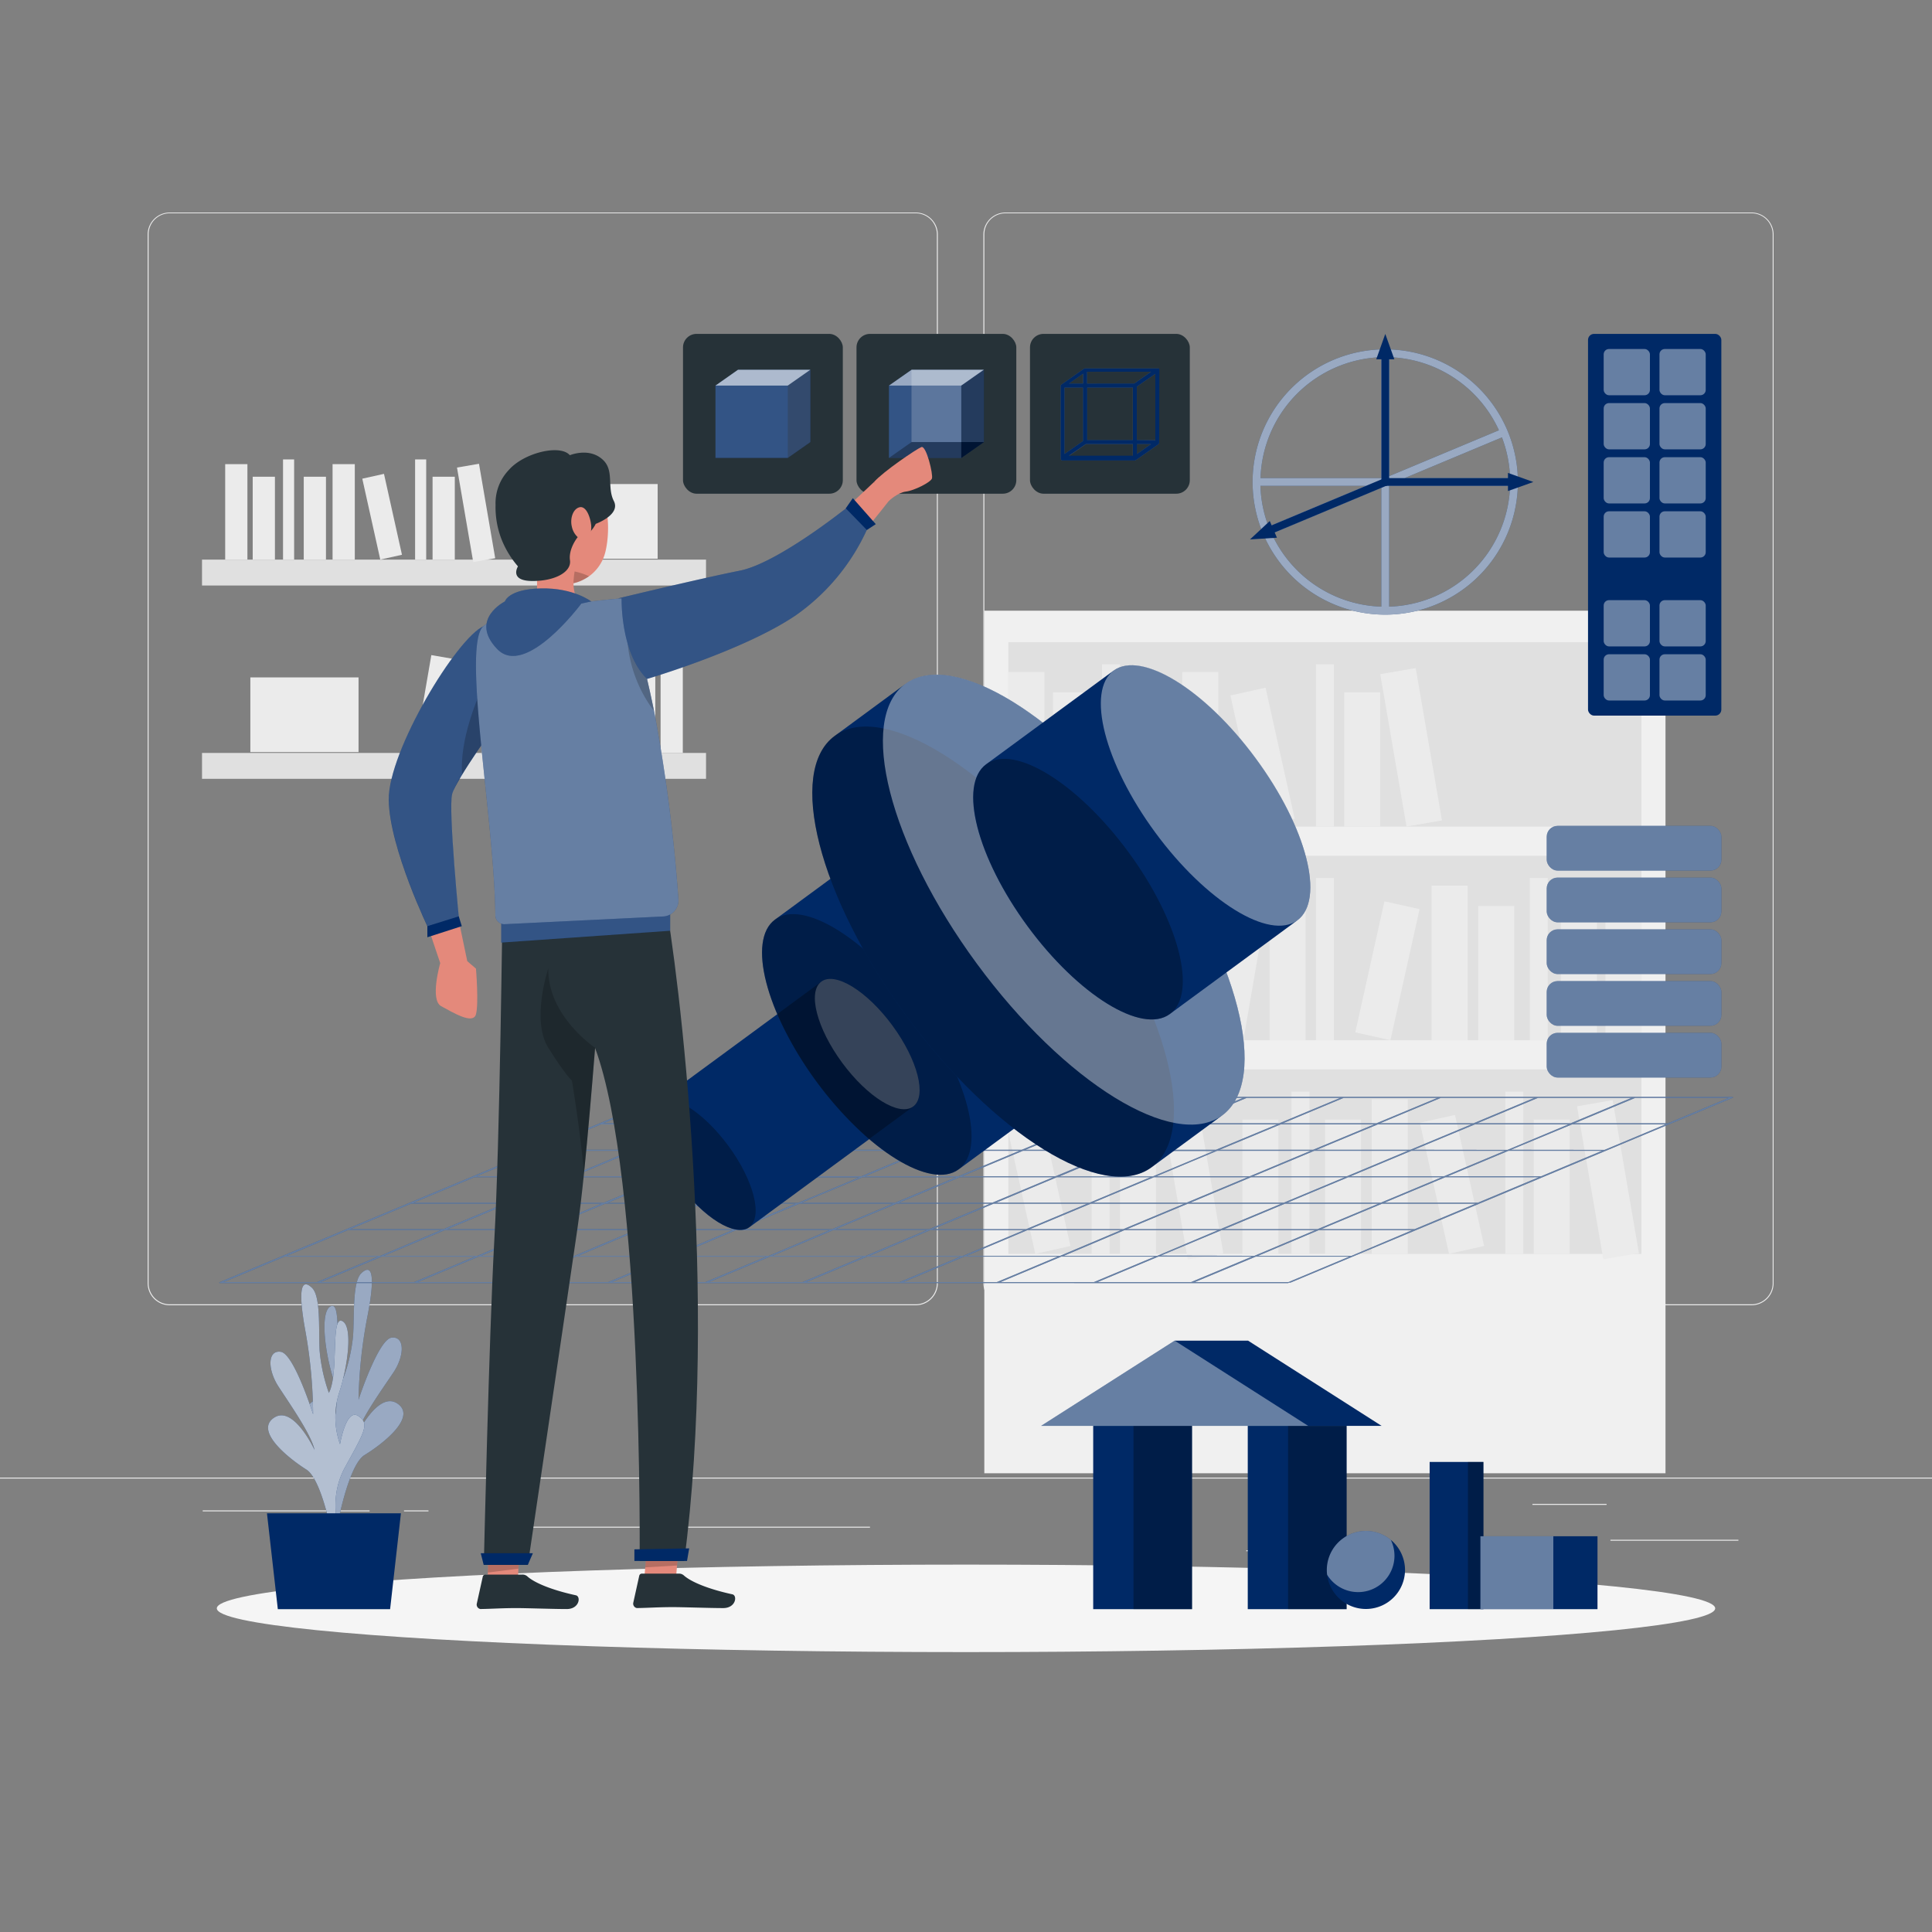 <svg xmlns="http://www.w3.org/2000/svg" viewBox="0 0 500 500"><rect x="0" y="0" width="500" height="500" fill="#808080" stroke="none"/><g id="freepik--background-complete--inject-79"><rect y="382.4" width="500" height="0.25" style="fill:#ebebeb"></rect><rect x="416.78" y="398.49" width="33.12" height="0.25" style="fill:#ebebeb"></rect><rect x="322.53" y="401.21" width="8.69" height="0.25" style="fill:#ebebeb"></rect><rect x="396.59" y="389.21" width="19.19" height="0.25" style="fill:#ebebeb"></rect><rect x="52.46" y="390.89" width="43.19" height="0.25" style="fill:#ebebeb"></rect><rect x="104.56" y="390.89" width="6.33" height="0.25" style="fill:#ebebeb"></rect><rect x="131.47" y="395.11" width="93.68" height="0.25" style="fill:#ebebeb"></rect><path d="M237,337.8H43.91a5.71,5.71,0,0,1-5.7-5.71V60.66A5.71,5.71,0,0,1,43.91,55H237a5.71,5.71,0,0,1,5.71,5.71V332.09A5.71,5.71,0,0,1,237,337.8ZM43.91,55.2a5.46,5.46,0,0,0-5.45,5.46V332.09a5.46,5.46,0,0,0,5.45,5.46H237a5.47,5.47,0,0,0,5.46-5.46V60.66A5.47,5.47,0,0,0,237,55.2Z" style="fill:#ebebeb"></path><path d="M453.31,337.8H260.21a5.72,5.72,0,0,1-5.71-5.71V60.66A5.72,5.72,0,0,1,260.21,55h193.1A5.71,5.71,0,0,1,459,60.66V332.09A5.71,5.71,0,0,1,453.31,337.8ZM260.21,55.2a5.47,5.47,0,0,0-5.46,5.46V332.09a5.47,5.47,0,0,0,5.46,5.46h193.1a5.47,5.47,0,0,0,5.46-5.46V60.66a5.47,5.47,0,0,0-5.46-5.46Z" style="fill:#ebebeb"></path><rect x="254.74" y="158.05" width="176.29" height="223.23" style="fill:#f0f0f0"></rect><rect x="260.97" y="166.18" width="163.83" height="47.74" style="fill:#e0e0e0"></rect><rect x="260.97" y="173.91" width="9.31" height="40.01" style="fill:#ebebeb"></rect><rect x="305.97" y="173.91" width="9.31" height="40.01" style="fill:#ebebeb"></rect><rect x="360.53" y="173.41" width="9.31" height="40.01" transform="translate(-27.54 64.83) rotate(-9.78)" style="fill:#ebebeb"></rect><rect x="272.51" y="179.18" width="9.31" height="34.74" style="fill:#ebebeb"></rect><rect x="293.9" y="179.18" width="9.31" height="34.74" style="fill:#ebebeb"></rect><rect x="347.89" y="179.18" width="9.31" height="34.74" style="fill:#ebebeb"></rect><rect x="322.08" y="178.59" width="9.31" height="34.74" transform="translate(-34.72 75.53) rotate(-12.53)" style="fill:#ebebeb"></rect><rect x="285.21" y="171.92" width="4.65" height="41.99" style="fill:#ebebeb"></rect><rect x="340.56" y="171.92" width="4.65" height="41.99" style="fill:#ebebeb"></rect><rect x="260.97" y="221.48" width="163.83" height="47.74" transform="translate(685.78 490.69) rotate(180)" style="fill:#e0e0e0"></rect><rect x="415.49" y="229.2" width="9.31" height="40.01" transform="translate(840.3 498.42) rotate(180)" style="fill:#ebebeb"></rect><rect x="370.49" y="229.2" width="9.31" height="40.01" transform="translate(750.3 498.42) rotate(180)" style="fill:#ebebeb"></rect><rect x="315.94" y="228.7" width="9.31" height="40.01" transform="translate(594.29 548.25) rotate(-170.22)" style="fill:#ebebeb"></rect><rect x="403.96" y="234.48" width="9.31" height="34.74" transform="translate(817.23 503.69) rotate(180)" style="fill:#ebebeb"></rect><rect x="382.57" y="234.48" width="9.31" height="34.74" transform="translate(774.45 503.69) rotate(180)" style="fill:#ebebeb"></rect><rect x="328.58" y="234.48" width="9.31" height="34.74" transform="translate(666.47 503.69) rotate(180)" style="fill:#ebebeb"></rect><rect x="354.39" y="233.88" width="9.31" height="34.74" transform="translate(655.05 574.39) rotate(-167.47)" style="fill:#ebebeb"></rect><rect x="395.92" y="227.22" width="4.65" height="41.99" transform="translate(796.48 496.43) rotate(180)" style="fill:#ebebeb"></rect><rect x="340.56" y="227.22" width="4.65" height="41.99" transform="translate(685.78 496.43) rotate(180)" style="fill:#ebebeb"></rect><rect x="260.97" y="229.2" width="9.31" height="40.01" style="fill:#ebebeb"></rect><rect x="272.51" y="234.48" width="9.31" height="34.74" style="fill:#ebebeb"></rect><rect x="293.9" y="234.48" width="9.31" height="34.74" style="fill:#ebebeb"></rect><rect x="285.21" y="227.22" width="4.65" height="41.99" style="fill:#ebebeb"></rect><rect x="260.97" y="276.77" width="163.83" height="47.74" style="fill:#e0e0e0"></rect><rect x="355.01" y="284.5" width="9.31" height="40.01" style="fill:#ebebeb"></rect><rect x="409.56" y="284" width="9.31" height="40.01" transform="matrix(0.99, -0.17, 0.17, 0.99, -45.61, 74.77)" style="fill:#ebebeb"></rect><rect x="321.54" y="289.77" width="9.31" height="34.74" style="fill:#ebebeb"></rect><rect x="342.93" y="289.77" width="9.31" height="34.74" style="fill:#ebebeb"></rect><rect x="396.92" y="289.77" width="9.31" height="34.74" style="fill:#ebebeb"></rect><rect x="371.11" y="289.17" width="9.31" height="34.74" transform="translate(-57.54 88.8) rotate(-12.53)" style="fill:#ebebeb"></rect><rect x="334.24" y="282.51" width="4.65" height="41.99" style="fill:#ebebeb"></rect><rect x="389.59" y="282.51" width="4.65" height="41.99" style="fill:#ebebeb"></rect><rect x="302.49" y="284" width="9.31" height="40.01" transform="matrix(0.99, -0.17, 0.17, 0.99, -47.17, 56.58)" style="fill:#ebebeb"></rect><rect x="289.85" y="289.77" width="9.31" height="34.74" style="fill:#ebebeb"></rect><rect x="264.04" y="289.17" width="9.31" height="34.74" transform="translate(-60.09 65.58) rotate(-12.53)" style="fill:#ebebeb"></rect><rect x="282.52" y="282.51" width="4.65" height="41.99" style="fill:#ebebeb"></rect><rect x="52.28" y="144.83" width="130.44" height="6.7" style="fill:#e0e0e0"></rect><rect x="58.28" y="120.12" width="5.75" height="24.7" style="fill:#ebebeb"></rect><rect x="86.07" y="120.12" width="5.75" height="24.7" style="fill:#ebebeb"></rect><rect x="119.76" y="119.81" width="5.75" height="24.7" transform="matrix(0.99, -0.17, 0.17, 0.99, -20.66, 22.75)" style="fill:#ebebeb"></rect><rect x="65.4" y="123.38" width="5.75" height="21.45" style="fill:#ebebeb"></rect><rect x="78.61" y="123.38" width="5.75" height="21.45" style="fill:#ebebeb"></rect><rect x="111.95" y="123.38" width="5.75" height="21.45" style="fill:#ebebeb"></rect><rect x="96.01" y="123.01" width="5.75" height="21.45" transform="translate(-26.65 24.63) rotate(-12.53)" style="fill:#ebebeb"></rect><rect x="73.25" y="118.9" width="2.87" height="25.93" style="fill:#ebebeb"></rect><rect x="107.43" y="118.9" width="2.87" height="25.93" style="fill:#ebebeb"></rect><rect x="142.2" y="125.27" width="28" height="19.33" style="fill:#ebebeb"></rect><rect x="52.28" y="194.86" width="130.44" height="6.7" transform="translate(235 396.42) rotate(180)" style="fill:#e0e0e0"></rect><rect x="170.97" y="170.15" width="5.75" height="24.7" transform="translate(347.68 365.01) rotate(180)" style="fill:#ebebeb"></rect><rect x="143.18" y="170.15" width="5.75" height="24.7" transform="translate(292.11 365.01) rotate(180)" style="fill:#ebebeb"></rect><rect x="109.5" y="169.84" width="5.75" height="24.7" transform="translate(192.16 380.83) rotate(-170.22)" style="fill:#ebebeb"></rect><rect x="163.85" y="173.41" width="5.75" height="21.45" transform="translate(333.44 368.27) rotate(180)" style="fill:#ebebeb"></rect><rect x="150.64" y="173.41" width="5.75" height="21.45" transform="translate(307.03 368.27) rotate(180)" style="fill:#ebebeb"></rect><rect x="117.3" y="173.41" width="5.75" height="21.45" transform="translate(240.35 368.27) rotate(180)" style="fill:#ebebeb"></rect><rect x="133.24" y="173.04" width="5.75" height="21.45" transform="translate(229.13 392.68) rotate(-167.47)" style="fill:#ebebeb"></rect><rect x="158.88" y="168.93" width="2.87" height="25.93" transform="translate(320.63 363.78) rotate(180)" style="fill:#ebebeb"></rect><rect x="124.7" y="168.93" width="2.87" height="25.93" transform="translate(252.27 363.78) rotate(180)" style="fill:#ebebeb"></rect><rect x="64.8" y="175.3" width="28" height="19.33" transform="translate(157.59 369.94) rotate(180)" style="fill:#ebebeb"></rect></g><g id="freepik--Shadow--inject-79"><ellipse id="freepik--path--inject-79" cx="250" cy="416.24" rx="193.89" ry="11.32" style="fill:#f5f5f5"></ellipse></g><g id="freepik--Plant--inject-79"><path d="M85.05,394.53s4.31-9.4-.62-18.67-6.35-11.45-3.21-13.35,4.58,7.41,4.58,7.41a20.88,20.88,0,0,0,.46-13.11c-2.18-6.71-3.55-17.63-.57-18.8s.57,13.62,3.16,18.67a43.66,43.66,0,0,0,2.53-11c.36-5.39-.2-14,2.16-16.2s3.86-.68,1.55,11.21a124,124,0,0,0-2.3,21.55s5.11-15.59,8.54-16.05,3.43,4.6.49,9-8.6,12.22-9.53,16.26c0,0,5.61-11.73,10.66-8.14s-4.39,10.69-8.6,13.25-7.13,18.61-7.13,18.61Z" style="fill:#002966"></path><path d="M85.05,394.53s4.31-9.4-.62-18.67-6.35-11.45-3.21-13.35,4.58,7.41,4.58,7.41a20.88,20.88,0,0,0,.46-13.11c-2.18-6.71-3.55-17.63-.57-18.8s.57,13.62,3.16,18.67a43.66,43.66,0,0,0,2.53-11c.36-5.39-.2-14,2.16-16.2s3.86-.68,1.55,11.21a124,124,0,0,0-2.3,21.55s5.11-15.59,8.54-16.05,3.43,4.6.49,9-8.6,12.22-9.53,16.26c0,0,5.61-11.73,10.66-8.14s-4.39,10.69-8.6,13.25-7.13,18.61-7.13,18.61Z" style="fill:#fff;opacity:0.6;isolation:isolate"></path><path d="M88.45,398.39s-4.2-9.47.84-18.66,6.49-11.36,3.37-13.31S88,373.77,88,373.77a20.92,20.92,0,0,1-.3-13.12c2.26-6.67,3.77-17.57.8-18.79s-.74,13.62-3.39,18.62a43.9,43.9,0,0,1-2.4-11c-.29-5.39.37-14-2-16.22s-3.85-.74-1.68,11.18a124.78,124.78,0,0,1,2,21.58s-4.93-15.66-8.36-16.17-3.48,4.54-.59,9,8.45,12.35,9.33,16.4c0,0-5.47-11.82-10.56-8.3s4.27,10.75,8.45,13.38S86.27,399,86.27,399Z" style="fill:#002966"></path><path d="M88.45,398.39s-4.2-9.47.84-18.66,6.49-11.36,3.37-13.31S88,373.77,88,373.77a20.92,20.92,0,0,1-.3-13.12c2.26-6.67,3.77-17.57.8-18.79s-.74,13.62-3.39,18.62a43.9,43.9,0,0,1-2.4-11c-.29-5.39.37-14-2-16.22s-3.85-.74-1.68,11.18a124.78,124.78,0,0,1,2,21.58s-4.93-15.66-8.36-16.17-3.48,4.54-.59,9,8.45,12.35,9.33,16.4c0,0-5.47-11.82-10.56-8.3s4.27,10.75,8.45,13.38S86.27,399,86.27,399Z" style="fill:#fff;opacity:0.7;isolation:isolate"></path><polygon points="69.09 391.64 103.76 391.64 100.96 416.45 71.9 416.45 69.09 391.64" style="fill:#002966"></polygon></g><g id="freepik--Objects--inject-79"><rect x="369.99" y="378.35" width="13.92" height="38.1" style="fill:#002966"></rect><rect x="379.9" y="378.35" width="4.01" height="38.1" style="opacity:0.3;isolation:isolate"></rect><rect x="383.13" y="397.58" width="30.3" height="18.87" style="fill:#002966"></rect><rect x="383.13" y="397.58" width="18.87" height="18.87" style="fill:#fff;opacity:0.4;isolation:isolate"></rect><rect x="282.92" y="369.01" width="25.58" height="47.44" style="fill:#002966"></rect><rect x="293.35" y="369.01" width="15.15" height="47.44" style="opacity:0.3;isolation:isolate"></rect><rect x="322.92" y="369.01" width="25.58" height="47.44" style="fill:#002966"></rect><rect x="333.35" y="369.01" width="15.15" height="47.44" style="opacity:0.3;isolation:isolate"></rect><polygon points="323 346.96 304 346.96 269.45 369.01 288.45 369.01 338.55 369.01 357.55 369.01 323 346.96" style="fill:#002966"></polygon><polygon points="304 346.96 269.45 369.01 288.45 369.01 338.55 369.01 304 346.96" style="fill:#fff;opacity:0.4;isolation:isolate"></polygon><path d="M363.62,406.33a10.12,10.12,0,0,1-20.16,1.22,8.24,8.24,0,0,1-.08-1.22,10.12,10.12,0,0,1,16.56-7.81h0A10.13,10.13,0,0,1,363.62,406.33Z" style="fill:#002966"></path><path d="M360.89,402.63a9.41,9.41,0,0,1-17.43,4.92,8.24,8.24,0,0,1-.08-1.22,10.12,10.12,0,0,1,16.56-7.81h0A9.39,9.39,0,0,1,360.89,402.63Z" style="fill:#fff;opacity:0.4;isolation:isolate"></path></g><g id="freepik--Interface--inject-79"><rect x="221.66" y="86.41" width="41.36" height="41.36" rx="3.5" style="fill:#263238"></rect><rect x="266.56" y="86.41" width="41.36" height="41.36" rx="3.5" style="fill:#263238"></rect><rect x="176.76" y="86.41" width="41.36" height="41.36" rx="3.5" style="fill:#263238"></rect><polygon points="191 95.69 185.16 99.79 185.16 118.51 203.88 118.51 209.73 114.41 209.73 95.69 191 95.69" style="fill:#002966"></polygon><polygon points="185.16 99.79 191 95.69 209.73 95.69 203.88 99.79 185.16 99.79" style="fill:#fff;opacity:0.6"></polygon><polygon points="209.73 95.69 209.73 114.41 203.88 118.51 203.88 99.79 209.73 95.69" style="opacity:0.3;isolation:isolate"></polygon><polygon points="191 95.69 185.16 99.79 185.16 118.51 203.88 118.51 209.73 114.41 209.73 95.69 191 95.69" style="fill:#fff;opacity:0.2"></polygon><path d="M448.28,284l.31-.14H171.89l-.31.14h-.36L56.62,331.93H57l-.31.13H333.36l.32-.13H334L448.64,284Zm-16.64,6.71h-24.2l15.75-6.58h24.2Zm-233.51,14h24.2l-15.74,6.58h-24.2Zm-16.68,6.58h-24.2L173,304.67h24.2Zm116.91-6.84h-24.2l15.75-6.59h24.2ZM315,297.82h24.2l-15.74,6.59H299.3Zm-66.64,6.85h24.2l-15.74,6.58H232.65Zm-16.68,6.58h-24.2l15.74-6.58h24.21Zm41.81-6.58h24.21L282,311.25h-24.2Zm-.3-.26H249l15.74-6.59H289Zm-25.14,0h-24.2l15.75-6.59h24.2Zm-25.13,0h-24.2l15.74-6.59h24.2Zm-17,7.11-15.74,6.58H166l15.75-6.58Zm.93,0H231.1l-15.75,6.58h-24.2Zm25.14,0h24.2l-15.75,6.58h-24.2Zm25.13,0h24.2l-15.74,6.58h-24.2Zm25.14,0h24.2l-15.75,6.58h-24.2Zm.62-.27,15.75-6.58h24.2l-15.74,6.58Zm40.88-6.58H348l-15.75,6.58h-24.2Zm.63-.26,15.75-6.59h24.2l-15.75,6.59Zm16.37-6.85L356.55,291h24.2L365,297.56Zm-.93,0h-24.2L331.41,291h24.2Zm-25.14,0h-24.2L306.28,291h24.2Zm-25.13,0H265.4L281.14,291h24.2Zm-25.13,0H240.26L256,291h24.2Zm-25.14,0h-24.2L230.87,291h24.21Zm-25.13,0H190L205.74,291h24.2Zm-.63.26-15.75,6.59h-24.2l15.75-6.59Zm-40.88,6.59h-24.2l15.74-6.59h24.2Zm-.63.26-15.74,6.58h-24.2l15.74-6.58Zm-16.37,6.85L140,318.1H115.74l15.75-6.58Zm.93,0h24.21l-15.75,6.58h-24.2Zm7.83,6.84L148.71,325h-24.2l15.74-6.59Zm.94,0h24.2L173.84,325h-24.2Zm25.13,0h24.2L199,325h-24.2Zm25.14,0h24.2L224.11,325h-24.2Zm25.13,0H265L249.25,325h-24.2Zm25.14,0h24.2L274.38,325h-24.2Zm25.13,0h24.2L299.52,325h-24.2Zm.63-.26,15.74-6.58h24.2l-15.74,6.58Zm40.88-6.58h24.2L341,318.1h-24.2Zm.62-.27,15.75-6.58h24.2l-15.74,6.58Zm16.37-6.84,15.75-6.59h24.2l-15.74,6.59Zm16.38-6.85L381.68,291h24.2l-15.74,6.59Zm16.37-6.85,15.74-6.58h24.21l-15.75,6.58Zm-.94,0h-24.2l15.75-6.58h24.2Zm-25.13,0H332l15.74-6.58H372Zm-25.13,0H306.9l15.75-6.58h24.2Zm-25.14,0h-24.2l15.74-6.58h24.21Zm-25.13,0H256.63l15.75-6.58h24.2Zm-25.14,0H231.5l15.75-6.58h24.2Zm-25.13,0h-24.2l15.74-6.58h24.2Zm-25.14,0h-24.2L197,284.13h24.2Zm-.62.26-15.75,6.59h-24.2L180.6,291Zm-40.88,6.59H139.72L155.47,291h24.2Zm-.63.26-15.75,6.59h-24.2l15.75-6.59Zm-16.37,6.85-15.75,6.58H107l15.75-6.58Zm-16.37,6.85-15.75,6.58H90.61l15.74-6.58Zm-16.38,6.84L98.44,325H74.24L90,318.36Zm.94,0h24.2L123.57,325H99.37Zm7.83,6.85L107.2,331.8H83l15.75-6.59Zm.93,0h24.2l-15.74,6.59h-24.2Zm25.14,0h24.2l-15.75,6.59h-24.2Zm25.13,0h24.2l-15.74,6.59H158.4Zm25.13,0h24.21l-15.75,6.59h-24.2Zm25.14,0h24.2l-15.74,6.59H208.67Zm25.13,0h24.21L258,331.8h-24.2Zm25.14,0h24.2l-15.74,6.59H258.94Zm25.13,0H324l-15.75,6.59h-24.2Zm.63-.26,15.74-6.59H340.4L324.65,325Zm40.88-6.59h24.2L349.79,325H325.58Zm.63-.26,15.74-6.58h24.2l-15.74,6.58Zm16.37-6.85,15.74-6.58h24.2l-15.74,6.58Zm16.37-6.84,15.74-6.59h24.21l-15.75,6.59Zm16.37-6.85L406.82,291H431l-15.75,6.59ZM196,284.13l-15.74,6.58H156.1l15.74-6.58ZM73.61,325.21h24.2L82.07,331.8H57.87Zm235.6,6.59L325,325.21h24.2l-15.75,6.59Z" style="fill:#002966"></path><g style="opacity:0.4;isolation:isolate"><path d="M448.28,284l.31-.14H171.89l-.31.14h-.36L56.62,331.93H57l-.31.13H333.36l.32-.13H334L448.64,284Zm-16.64,6.71h-24.2l15.75-6.58h24.2Zm-233.51,14h24.2l-15.74,6.58h-24.2Zm-16.68,6.58h-24.2L173,304.67h24.2Zm116.91-6.84h-24.2l15.75-6.59h24.2ZM315,297.82h24.2l-15.74,6.59H299.3Zm-66.64,6.85h24.2l-15.74,6.58H232.65Zm-16.68,6.58h-24.2l15.74-6.58h24.21Zm41.81-6.58h24.21L282,311.25h-24.2Zm-.3-.26H249l15.74-6.59H289Zm-25.14,0h-24.2l15.75-6.59h24.2Zm-25.13,0h-24.2l15.74-6.59h24.2Zm-17,7.11-15.74,6.58H166l15.75-6.58Zm.93,0H231.1l-15.75,6.58h-24.2Zm25.14,0h24.2l-15.75,6.58h-24.2Zm25.13,0h24.2l-15.74,6.58h-24.2Zm25.14,0h24.2l-15.75,6.58h-24.2Zm.62-.27,15.75-6.58h24.2l-15.74,6.58Zm40.88-6.58H348l-15.75,6.58h-24.2Zm.63-.26,15.75-6.59h24.2l-15.75,6.59Zm16.37-6.85L356.55,291h24.2L365,297.56Zm-.93,0h-24.2L331.41,291h24.2Zm-25.14,0h-24.2L306.28,291h24.2Zm-25.13,0H265.4L281.14,291h24.2Zm-25.13,0H240.26L256,291h24.2Zm-25.14,0h-24.2L230.87,291h24.21Zm-25.13,0H190L205.74,291h24.2Zm-.63.26-15.75,6.59h-24.2l15.75-6.59Zm-40.88,6.59h-24.2l15.74-6.59h24.2Zm-.63.26-15.74,6.58h-24.2l15.74-6.58Zm-16.37,6.85L140,318.1H115.74l15.75-6.58Zm.93,0h24.21l-15.75,6.58h-24.2Zm7.83,6.84L148.71,325h-24.2l15.74-6.59Zm.94,0h24.2L173.84,325h-24.2Zm25.13,0h24.2L199,325h-24.2Zm25.14,0h24.2L224.11,325h-24.2Zm25.13,0H265L249.25,325h-24.2Zm25.14,0h24.2L274.38,325h-24.2Zm25.13,0h24.2L299.52,325h-24.2Zm.63-.26,15.74-6.58h24.2l-15.74,6.58Zm40.88-6.58h24.2L341,318.1h-24.2Zm.62-.27,15.75-6.58h24.2l-15.74,6.58Zm16.37-6.84,15.75-6.59h24.2l-15.74,6.59Zm16.38-6.85L381.68,291h24.2l-15.74,6.59Zm16.37-6.85,15.74-6.58h24.21l-15.75,6.58Zm-.94,0h-24.2l15.75-6.58h24.2Zm-25.13,0H332l15.74-6.58H372Zm-25.13,0H306.9l15.75-6.58h24.2Zm-25.14,0h-24.2l15.74-6.58h24.21Zm-25.13,0H256.63l15.75-6.58h24.2Zm-25.14,0H231.5l15.75-6.58h24.2Zm-25.13,0h-24.2l15.74-6.58h24.2Zm-25.14,0h-24.2L197,284.13h24.2Zm-.62.26-15.75,6.59h-24.2L180.6,291Zm-40.88,6.59H139.72L155.47,291h24.2Zm-.63.26-15.75,6.59h-24.2l15.75-6.59Zm-16.37,6.85-15.75,6.58H107l15.75-6.58Zm-16.37,6.85-15.75,6.58H90.61l15.74-6.58Zm-16.38,6.84L98.44,325H74.24L90,318.36Zm.94,0h24.2L123.57,325H99.37Zm7.83,6.85L107.2,331.8H83l15.75-6.59Zm.93,0h24.2l-15.74,6.59h-24.2Zm25.14,0h24.2l-15.75,6.59h-24.2Zm25.13,0h24.2l-15.74,6.59H158.4Zm25.13,0h24.21l-15.75,6.59h-24.2Zm25.14,0h24.2l-15.74,6.59H208.67Zm25.13,0h24.21L258,331.8h-24.2Zm25.14,0h24.2l-15.74,6.59H258.94Zm25.13,0H324l-15.75,6.59h-24.2Zm.63-.26,15.74-6.59H340.4L324.65,325Zm40.88-6.59h24.2L349.79,325H325.58Zm.63-.26,15.74-6.58h24.2l-15.74,6.58Zm16.37-6.85,15.74-6.58h24.2l-15.74,6.58Zm16.37-6.84,15.74-6.59h24.21l-15.75,6.59Zm16.37-6.85L406.82,291H431l-15.75,6.59ZM196,284.13l-15.74,6.58H156.1l15.74-6.58ZM73.61,325.21h24.2L82.07,331.8H57.87Zm235.6,6.59L325,325.21h24.2l-15.75,6.59Z" style="fill:#fff"></path></g><path d="M358.51,90.41a34.33,34.33,0,1,0,34.32,34.33A34.37,34.37,0,0,0,358.51,90.41Zm32.3,33.33H363.5l25.2-10.54A32.31,32.31,0,0,1,390.81,123.74Zm-2.89-12.39-28.41,11.88V92.44A32.38,32.38,0,0,1,387.92,111.35ZM357.51,92.44v31.3H326.22A32.35,32.35,0,0,1,357.51,92.44Zm-4,33.3-25.2,10.54a32.1,32.1,0,0,1-2.11-10.54Zm-24.42,12.38,28.4-11.88V157A32.35,32.35,0,0,1,329.11,138.12ZM359.51,157V125.74h31.3A32.35,32.35,0,0,1,359.51,157Z" style="fill:#002966"></path><g style="opacity:0.6;isolation:isolate"><path d="M358.51,90.41a34.33,34.33,0,1,0,34.32,34.33A34.37,34.37,0,0,0,358.51,90.41Zm32.3,33.33H363.5l25.2-10.54A32.31,32.31,0,0,1,390.81,123.74Zm-2.89-12.39-28.41,11.88V92.44A32.38,32.38,0,0,1,387.92,111.35ZM357.51,92.44v31.3H326.22A32.35,32.35,0,0,1,357.51,92.44Zm-4,33.3-25.2,10.54a32.1,32.1,0,0,1-2.11-10.54Zm-24.42,12.38,28.4-11.88V157A32.35,32.35,0,0,1,329.11,138.12ZM359.51,157V125.74h31.3A32.35,32.35,0,0,1,359.51,157Z" style="fill:#fff"></path></g><polygon points="358.51 86.42 356.17 92.99 360.86 92.99 358.51 86.42" style="fill:#002966"></polygon><polygon points="396.83 124.74 390.26 122.39 390.26 127.08 396.83 124.74" style="fill:#002966"></polygon><polygon points="323.5 139.6 330.47 139.16 328.61 134.84 323.5 139.6" style="fill:#002966"></polygon><path d="M327.77,138.6a1,1,0,0,1-.39-1.93l30.75-12.86a1,1,0,0,1,.77,1.85l-30.75,12.86A1,1,0,0,1,327.77,138.6Z" style="fill:#002966"></path><path d="M358.51,125.74a1,1,0,0,1-1-1V91.42a1,1,0,0,1,2,0v33.32A1,1,0,0,1,358.51,125.74Z" style="fill:#002966"></path><path d="M391.83,125.74H358.51a1,1,0,0,1,0-2h33.32a1,1,0,0,1,0,2Z" style="fill:#002966"></path><rect x="400.29" y="213.74" width="45.2" height="11.56" rx="2.8" style="fill:#002966"></rect><rect x="400.29" y="213.74" width="45.2" height="11.56" rx="2.8" style="fill:#fff;opacity:0.4;isolation:isolate"></rect><rect x="400.29" y="227.13" width="45.2" height="11.56" rx="2.8" style="fill:#002966"></rect><rect x="400.29" y="227.13" width="45.2" height="11.56" rx="2.8" style="fill:#fff;opacity:0.4;isolation:isolate"></rect><rect x="400.29" y="240.52" width="45.2" height="11.56" rx="2.8" style="fill:#002966"></rect><rect x="400.29" y="240.52" width="45.2" height="11.56" rx="2.8" style="fill:#fff;opacity:0.4;isolation:isolate"></rect><rect x="400.29" y="253.91" width="45.2" height="11.56" rx="2.8" style="fill:#002966"></rect><rect x="400.29" y="253.91" width="45.2" height="11.56" rx="2.8" style="fill:#fff;opacity:0.4;isolation:isolate"></rect><rect x="400.29" y="267.3" width="45.2" height="11.56" rx="2.8" style="fill:#002966"></rect><rect x="400.29" y="267.3" width="45.2" height="11.56" rx="2.8" style="fill:#fff;opacity:0.4;isolation:isolate"></rect><rect x="410.98" y="86.41" width="34.5" height="98.79" rx="1.56" style="fill:#002966"></rect><rect x="415.03" y="90.32" width="11.97" height="11.97" rx="1.38" style="fill:#fff;opacity:0.4;isolation:isolate"></rect><rect x="429.47" y="90.32" width="11.97" height="11.97" rx="1.38" style="fill:#fff;opacity:0.4;isolation:isolate"></rect><rect x="415.03" y="104.32" width="11.97" height="11.97" rx="1.38" style="fill:#fff;opacity:0.4;isolation:isolate"></rect><rect x="429.47" y="104.32" width="11.97" height="11.97" rx="1.38" style="fill:#fff;opacity:0.4;isolation:isolate"></rect><rect x="415.03" y="118.32" width="11.97" height="11.97" rx="1.38" style="fill:#fff;opacity:0.4;isolation:isolate"></rect><rect x="429.47" y="118.32" width="11.97" height="11.97" rx="1.38" style="fill:#fff;opacity:0.4;isolation:isolate"></rect><rect x="415.03" y="132.32" width="11.97" height="11.97" rx="1.38" style="fill:#fff;opacity:0.4;isolation:isolate"></rect><rect x="429.47" y="132.32" width="11.97" height="11.97" rx="1.38" style="fill:#fff;opacity:0.4;isolation:isolate"></rect><rect x="415.03" y="169.32" width="11.97" height="11.97" rx="1.38" style="fill:#fff;opacity:0.4;isolation:isolate"></rect><rect x="429.47" y="169.32" width="11.97" height="11.97" rx="1.38" style="fill:#fff;opacity:0.4;isolation:isolate"></rect><rect x="415.03" y="155.32" width="11.97" height="11.97" rx="1.38" style="fill:#fff;opacity:0.4;isolation:isolate"></rect><rect x="429.47" y="155.32" width="11.97" height="11.97" rx="1.38" style="fill:#fff;opacity:0.4;isolation:isolate"></rect><polygon points="235.91 95.69 230.06 99.79 230.06 118.51 248.78 118.51 254.63 114.41 254.63 95.69 235.91 95.69" style="fill:#002966;isolation:isolate"></polygon><rect x="230.06" y="99.79" width="18.72" height="18.72" style="fill:#fff;opacity:0.2"></rect><rect x="235.9" y="95.68" width="18.72" height="18.72" style="fill:#fff;opacity:0.2"></rect><polygon points="230.06 99.79 235.91 95.69 254.63 95.69 248.78 99.79 230.06 99.79" style="fill:#fff;opacity:0.6"></polygon><polygon points="254.63 95.69 254.63 114.41 248.78 118.51 248.78 99.79 254.63 95.69" style="opacity:0.3;isolation:isolate"></polygon><polygon points="230.06 118.51 235.91 114.41 254.63 114.41 248.78 118.51 230.06 118.51" style="opacity:0.3;isolation:isolate"></polygon><path d="M300,95.59s0,0,0-.06,0,0,0,0a.5.5,0,0,0-.08-.12l-.06-.06-.06,0,0,0a.47.47,0,0,0-.17,0l-.07,0H280.8a.55.55,0,0,0-.3.09l-5.84,4.11s0,0,0,0l-.07.09a.58.58,0,0,0-.1.23s0,0,0,.07v18.72c0,.06,0,.1.06.15s0,.11,0,.15l0,0a.51.51,0,0,0,.39.21h18.72a.57.57,0,0,0,.31-.1l5.84-4.1s0,0,0,0l.05-.05a.53.53,0,0,0,.13-.33V95.69S300,95.63,300,95.59ZM280.28,96.7v2.56h-3.65Zm-4.79,3.62h4.79v13.81l-4.79,3.36ZM293.16,118H276.63l4.34-3h12.19Zm0-4.1H281.33V100.32h11.83Zm.36-14.62H281.33V96.21h16.53l-1.62,1.14Zm.69,18.23v-2.56h3.65Zm4.79-3.61h-4.79V100.06l1.88-1.31,2.91-2Z" style="fill:#fff;opacity:0.2"></path><path d="M300.05,95.69s0-.06,0-.1,0,0,0-.06,0,0,0,0a.5.5,0,0,0-.08-.12l-.06-.06-.06,0,0,0a.47.47,0,0,0-.17,0l-.07,0H280.8a.55.55,0,0,0-.3.09l-5.84,4.11s0,0,0,0l-.07.09a.58.58,0,0,0-.1.23s0,0,0,.07v18.72c0,.06,0,.1.06.15s0,.11,0,.15l0,0a.51.51,0,0,0,.39.21h18.72a.57.57,0,0,0,.31-.1l5.84-4.1s0,0,0,0l.05-.05a.53.53,0,0,0,.13-.33Zm-5.84,18.19V100.06l1.88-1.31,2.91-2v17.18Zm-18.72-13.56h4.79v13.81l-4.79,3.36ZM281,114.93h12.19v3H276.63Zm.36-1.05V100.32h11.83v13.56Zm16.53-17.67-1.62,1.14-2.72,1.91H281.33V96.21Zm-17.58.49v2.56h-3.65Zm13.93,18.23h3.65l-3.65,2.56Z" style="fill:#002966"></path></g><g id="freepik--3d-model--inject-79"><path d="M270.35,236.48c-13.12-17.85-29.59-28-36.79-22.74l-33,24.26c-7.2,5.29-2.4,24.05,10.72,41.9s29.6,28,36.8,22.75l33-24.26C288.28,273.1,283.48,254.34,270.35,236.48Z" style="fill:#002966"></path><ellipse cx="257.32" cy="246.07" rx="16.18" ry="40.12" transform="translate(-95.75 200.19) rotate(-36.32)" style="fill:#fff;opacity:0.4;isolation:isolate"></ellipse><path d="M231,265.44c-6.56-8.93-14.8-14-18.4-11.37l-42.43,31.18c-3.6,2.65-1.2,12,5.36,21s14.8,14,18.4,11.37l42.43-31.19C239.92,283.75,237.52,274.37,231,265.44Z" style="fill:#002966"></path><path d="M236.31,286.39l-11.41,8.39a94,94,0,0,1-23.75-32.32l11.41-8.39c3.6-2.65,11.84,2.44,18.4,11.37S239.91,283.74,236.31,286.39Z" style="opacity:0.3;isolation:isolate"></path><ellipse cx="224.44" cy="270.23" rx="8.09" ry="20.06" transform="translate(-116.45 185.41) rotate(-36.32)" style="fill:#fff;opacity:0.3;isolation:isolate"></ellipse><path d="M193.89,317.58c-3.6,2.64-11.84-2.45-18.4-11.37s-9-18.31-5.36-21,11.84,2.45,18.4,11.37S197.49,314.93,193.89,317.58Z" style="opacity:0.3;isolation:isolate"></path><ellipse cx="224.32" cy="270.32" rx="16.18" ry="40.12" transform="translate(-116.52 185.36) rotate(-36.32)" style="opacity:0.3;isolation:isolate"></ellipse><path d="M297.81,216.3c-22.66-30.83-51.1-48.41-63.54-39.27L216,190.48c-12.43,9.13-4.14,41.53,18.51,72.36S285.6,311.25,298,302.11l18.3-13.45C328.76,279.52,320.47,247.13,297.81,216.3Z" style="fill:#002966"></path><ellipse cx="257.01" cy="246.29" rx="27.94" ry="69.27" transform="translate(-95.94 200.05) rotate(-36.32)" style="opacity:0.3;isolation:isolate"></ellipse><ellipse cx="275.3" cy="232.85" rx="27.94" ry="69.27" transform="translate(-84.43 208.27) rotate(-36.32)" style="fill:#fff;opacity:0.4;isolation:isolate"></ellipse><path d="M325,196.29c-13.12-17.85-29.6-28-36.8-22.74l-33,24.25c-7.2,5.29-2.4,24.06,10.72,41.91s29.6,28,36.8,22.74l33-24.25C343,232.91,338.16,214.14,325,196.29Z" style="fill:#002966"></path><ellipse cx="279" cy="230.13" rx="16.18" ry="40.12" transform="translate(-82.1 209.94) rotate(-36.32)" style="opacity:0.3;isolation:isolate"></ellipse><ellipse cx="312" cy="205.87" rx="16.18" ry="40.12" transform="translate(-61.32 224.77) rotate(-36.32)" style="fill:#fff;opacity:0.4;isolation:isolate"></ellipse></g><g id="freepik--Character--inject-79"><g id="freepik--group--inject-79"><path d="M116.93,178s-13.5,23.66-14.5,29.33,11.5,41.92,11.5,41.92-2.75,9.55.25,11.15,8.24,4.85,9,2.1,0-11.82,0-11.82l-2.25-1.93s-8-37.87-8-39.19,14.51-23.65,14.51-23.65Z" style="fill:#e4897b"></path><path d="M125.21,162c-7,3.05-24.77,32.41-24.6,45s10.46,33.7,10.46,33.7l7.85-1.48S116,209.45,117,205.57s12.37-19.52,12.37-19.52Z" style="fill:#002966"></path><path d="M117,205.57c-.94,3.88,1.94,33.62,1.94,33.62l-7.85,1.48s-10.29-21.1-10.46-33.7,17.58-41.95,24.6-45l3.37,19.61.77,4.47s-6.13,8.39-9.78,14.4A23.56,23.56,0,0,0,117,205.57Z" style="fill:#fff;opacity:0.2;isolation:isolate"></path><path d="M129.35,186.05s-6.13,8.39-9.78,14.4c-.62-9.1,3.91-19.71,5.64-23.4.4-.85.65-1.34.65-1.34l2.72,5.87Z" style="opacity:0.2;isolation:isolate"></path><polygon points="166.69 409 174.81 409.85 175.22 405.15 176.32 392.36 168.22 391.5 166.99 405.63 166.69 409" style="fill:#e4897b"></polygon><polygon points="126.22 407.97 134.07 407.97 134.15 406.19 134.16 405.97 134.56 394.57 134.56 394.34 134.72 389.97 126.86 389.97 126.22 407.97" style="fill:#e4897b"></polygon><polygon points="168.22 391.5 166.99 405.63 175.22 405.15 176.32 392.36 168.22 391.5" style="opacity:0.2;isolation:isolate"></polygon><polygon points="126.27 406.97 126.28 406.97 134.15 405.97 134.16 405.97 134.56 394.97 134.56 394.97 126.67 395.6 126.28 406.63 126.27 406.97" style="opacity:0.2;isolation:isolate"></polygon><path d="M135.16,407.5h-9.55a.69.69,0,0,0-.67.54l-1.55,7a1.16,1.16,0,0,0,.9,1.37,1.07,1.07,0,0,0,.25,0c3.09-.05,5.34-.24,9.22-.24,2.39,0,9.6.25,12.9.25s3.73-3.26,2.38-3.56c-6.06-1.32-10.62-3.15-12.56-4.89A1.88,1.88,0,0,0,135.16,407.5Z" style="fill:#263238"></path><path d="M175.66,407.25h-9.55a.69.69,0,0,0-.67.54l-1.55,7a1.16,1.16,0,0,0,.9,1.37,1.07,1.07,0,0,0,.25,0c3.09-.05,5.34-.24,9.22-.24,2.39,0,9.6.25,12.9.25s3.73-3.26,2.38-3.56c-6.06-1.32-10.62-3.15-12.56-4.89A1.88,1.88,0,0,0,175.66,407.25Z" style="fill:#263238"></path><path d="M177.07,404H165.54s.94-99.25-11.53-132.77c-.88,11.08-1.87,22.58-2.84,32.16-.61,5.93-1.21,11-1.78,14.9-3.63,25-12.79,86.71-12.79,86.71H125.21s1.35-59.13,2.7-83.7C129.4,294.6,130,236,130.1,231h41.72C175.79,252,186,336,177.07,404Z" style="fill:#263238"></path><path d="M156.67,142.84c-.1.39-.21.76-.34,1.12a10.89,10.89,0,0,1-3.89,5.18A11.56,11.56,0,0,1,151,150a9.89,9.89,0,0,1-11.77-1.87c-3.94-4-3.83-8.57-4.28-16.35a10.67,10.67,0,0,1,14.71-10.63C157.31,124.28,158.36,135.84,156.67,142.84Z" style="fill:#e4897b"></path><path d="M152.44,149.14A11.56,11.56,0,0,1,151,150a9.93,9.93,0,0,1-8.52.37,11.61,11.61,0,0,1,1.39-2.63A15.31,15.31,0,0,1,152.44,149.14Z" style="opacity:0.2;isolation:isolate"></path><path d="M136.8,159.22c3.83,3.48,13.21,2.2,13.21,2.2s5.85-1.61,4.63-3.44c-3.45-.57-5.13-2.18-5.82-4.24a10,10,0,0,1-.34-3.94c.05-.73.16-1.47.28-2.2L137.17,139C138.69,144.68,140.55,155.11,136.8,159.22Z" style="fill:#e4897b"></path><path d="M147.47,117.81s5.05-2.12,8.56,1.19c3,2.79,1,7.09,2.83,10.66s-4.68,5.91-4.68,5.91-1.7,3.67-4.67,3.44c0,0-2.42,2.94-2,6s-4,5.43-9.9,5.35-3.56-3.78-3.56-3.78a24.58,24.58,0,0,1-4.11-6.65,23,23,0,0,1-1.69-9.3,12.43,12.43,0,0,1,3.43-9C135.59,117.15,145,114.91,147.47,117.81Z" style="fill:#263238"></path><path d="M148,136.32a5.08,5.08,0,0,0,2.59,3.46c1.58.67,2.62-1.56,2.4-3.9-.22-2.07-1.29-5-3-4.6S147.47,134.23,148,136.32Z" style="fill:#e4897b"></path><path d="M154,271.15c-.88,11.08-1.87,22.6-2.84,32.18-1.42-13.83-3.16-23.69-3.16-23.69s-1.63-1.34-6.11-8.49,0-20.5,0-20.5C141.76,263.05,154,271.15,154,271.15Z" style="opacity:0.2;isolation:isolate"></path><polygon points="178.36 400.72 177.8 403.97 164.18 403.97 164.18 400.97 178.36 400.72" style="fill:#002966"></polygon><polygon points="137.91 401.97 136.6 404.97 125.17 404.97 124.42 401.97 137.91 401.97" style="fill:#002966"></polygon><polygon points="129.72 237.81 129.72 243.94 173.44 240.88 173.44 235.44 129.72 237.81" style="fill:#002966"></polygon><polygon points="129.72 237.81 129.72 243.94 173.44 240.88 173.44 235.44 129.72 237.81" style="fill:#fff;opacity:0.2;isolation:isolate"></polygon><path d="M175.57,232.75a4.14,4.14,0,0,1-3.93,4.43l-41,2a2.31,2.31,0,0,1-2.44-2.3c-.26-25-8.81-70.39-3-74.91,6-4.67,35.67-7.12,35.67-7.12a100.16,100.16,0,0,1,3.63,10c.13.43.27.86.39,1.3,1.7,5.62,3.13,11.68,4.36,17.82.09.41.17.83.25,1.24A422.72,422.72,0,0,1,175.57,232.75Z" style="fill:#002966"></path><path d="M175.57,232.75a4.14,4.14,0,0,1-3.93,4.43l-41,2a2.31,2.31,0,0,1-2.44-2.3c-.26-25-8.81-70.39-3-74.91,6-4.67,35.67-7.12,35.67-7.12a100.16,100.16,0,0,1,3.63,10c.13.43.27.86.39,1.3,1.7,5.62,3.13,11.68,4.36,17.82.09.41.17.83.25,1.24A422.72,422.72,0,0,1,175.57,232.75Z" style="fill:#fff;opacity:0.4;isolation:isolate"></path><path d="M153,155.65s-4.53-3.55-13-3.37-9.33,3.37-9.33,3.37-9.34,4.66-2,12.32,21.77-11.76,21.77-11.76Z" style="fill:#002966"></path><path d="M153,155.65s-4.53-3.55-13-3.37-9.33,3.37-9.33,3.37-9.34,4.66-2,12.32,21.77-11.76,21.77-11.76Z" style="fill:#fff;opacity:0.2;isolation:isolate"></path><path d="M169.26,184a34.5,34.5,0,0,1-6.82-17.45l2.46-.37C166.6,171.78,168,177.84,169.26,184Z" style="opacity:0.2;isolation:isolate"></path><path d="M166.23,155S195.84,149,200,147.39s26.17-22.63,26.17-22.63L231,128.4S214.51,149.81,206.26,156s-37.13,15.49-37.13,15.49Z" style="fill:#e4897b"></path><path d="M226.18,124.76c2.37-2.71,11-8.56,12.27-9.06s3.11,7.15,2.73,8.15-4.61,3.12-6.74,3.37-4.43,2.44-4.43,2.44Z" style="fill:#e4897b"></path><path d="M160.88,154.85s-.4,14,6.57,20.86c0,0,25-7.33,38.43-16.42a54.84,54.84,0,0,0,18.83-23s-2.33-4.39-5.44-5c0,0-17.94,14.44-27.83,16.4S160,154.85,160,154.85" style="fill:#002966"></path><path d="M160.88,154.85s-.4,14,6.57,20.86c0,0,25-7.33,38.43-16.42a54.84,54.84,0,0,0,18.83-23s-2.33-4.39-5.44-5c0,0-17.94,14.44-27.83,16.4S160,154.85,160,154.85" style="fill:#fff;opacity:0.2;isolation:isolate"></path><polygon points="218.88 131.55 220.71 128.92 226.65 135.65 224.34 137.16 218.88 131.55" style="fill:#002966"></polygon><polygon points="110.6 239.69 118.73 237.15 119.51 239.69 110.6 242.56 110.6 239.69" style="fill:#002966"></polygon></g></g></svg>